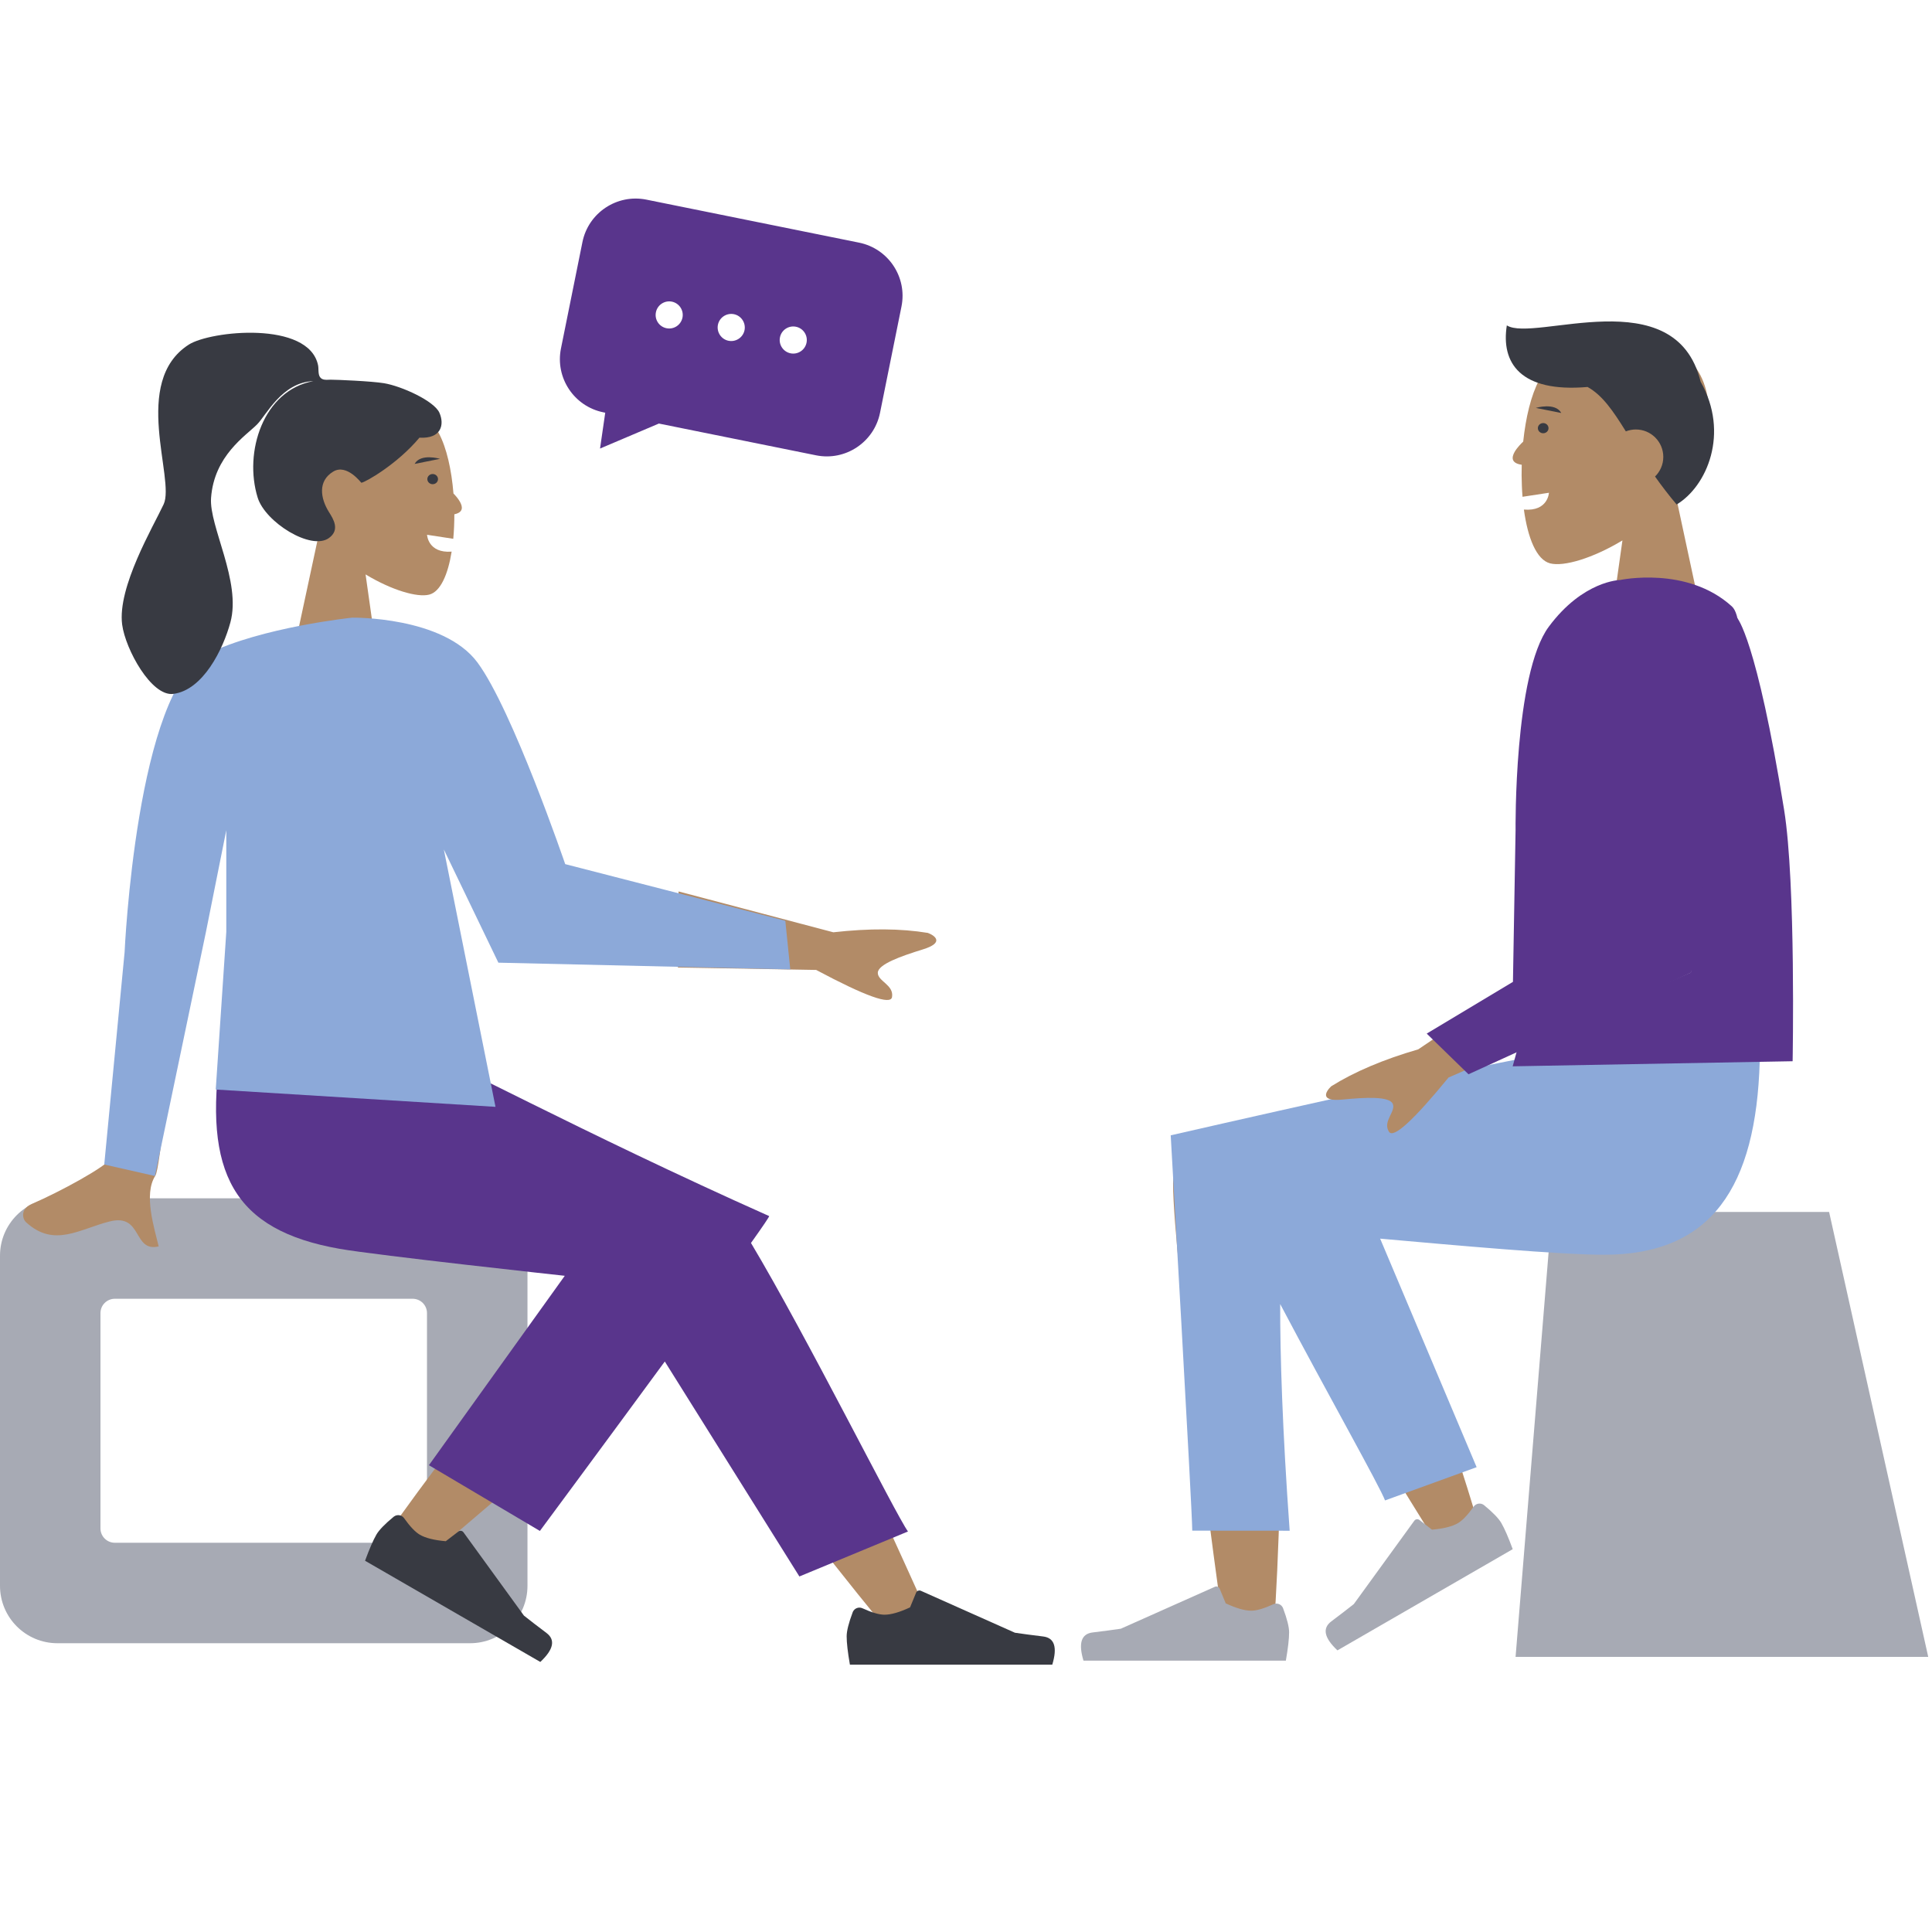 <svg width="100" height="100" viewBox="0 0 100 100" fill="none" xmlns="http://www.w3.org/2000/svg">
<path fill-rule="evenodd" clip-rule="evenodd" d="M23.377 28.552C23.188 29.731 22.8 30.627 22.218 30.777C21.595 30.938 20.27 30.545 18.922 29.732L19.769 35.72H14.771L16.491 27.701C15.531 26.575 14.882 25.195 14.99 23.648C15.303 19.192 21.507 20.172 22.713 22.422C23.12 23.18 23.373 24.332 23.471 25.542C23.579 25.653 23.713 25.807 23.802 25.964C23.96 26.238 23.986 26.523 23.517 26.619C23.517 27.052 23.499 27.48 23.461 27.888L22.104 27.68C22.104 27.68 22.148 28.645 23.377 28.552Z" fill="#B28B67"/>
<path fill-rule="evenodd" clip-rule="evenodd" d="M78.805 25.714C78.791 25.53 78.779 25.342 78.772 25.153C78.756 24.793 78.754 24.425 78.764 24.056C78.213 23.977 78.233 23.676 78.398 23.388C78.524 23.169 78.734 22.957 78.841 22.857C78.971 21.614 79.247 20.453 79.67 19.665C81.041 17.11 88.089 15.995 88.444 21.059C88.568 22.816 87.829 24.384 86.74 25.664L88.694 34.776H83.017L83.977 27.972C82.446 28.896 80.941 29.342 80.235 29.16C79.526 28.977 79.075 27.835 78.875 26.365C78.877 26.372 78.879 26.375 78.879 26.375C80.129 26.48 80.173 25.505 80.173 25.505L78.805 25.714Z" fill="#B28B67"/>
<path fill-rule="evenodd" clip-rule="evenodd" d="M94.674 62.73H80.326L78.446 85.76H99.805L94.674 62.73Z" fill="#A7AAB4"/>
<path fill-rule="evenodd" clip-rule="evenodd" d="M63.956 58.784L63.903 58.753C62.367 57.892 60.717 59.955 60.718 61.253C60.724 65.184 63.118 82.861 63.306 84.032C63.493 85.203 65.835 85.467 65.952 83.99C66.138 81.641 66.483 73.507 66.138 69.743C65.995 68.189 65.841 66.708 65.69 65.388C67.572 68.787 70.483 73.654 74.424 79.989L76.563 79.012C74.883 73.478 73.506 69.571 72.431 67.292C71.767 65.883 71.118 64.548 70.525 63.361L70.424 63.159C69.419 61.153 68.588 59.596 68.138 58.868C66.996 57.016 65.007 57.662 63.956 58.784Z" fill="#B28B67"/>
<path fill-rule="evenodd" clip-rule="evenodd" d="M76.817 77.909C77.274 78.286 77.572 78.593 77.709 78.832C77.877 79.122 78.073 79.573 78.298 80.185C77.961 80.379 74.937 82.125 69.226 85.423C68.54 84.78 68.433 84.28 68.905 83.925C69.377 83.57 69.767 83.27 70.074 83.026L73.205 78.712C73.265 78.629 73.381 78.61 73.464 78.671C73.466 78.671 73.467 78.672 73.469 78.674L74.119 79.175C74.716 79.123 75.162 79.012 75.456 78.842C75.694 78.704 75.969 78.417 76.278 77.981C76.397 77.814 76.629 77.775 76.796 77.893C76.803 77.898 76.81 77.904 76.817 77.909Z" fill="#A7AAB4"/>
<path fill-rule="evenodd" clip-rule="evenodd" d="M66.412 83.243C66.62 83.797 66.724 84.212 66.724 84.488C66.724 84.823 66.668 85.311 66.556 85.954H56.081C55.809 85.054 55.966 84.568 56.552 84.496C57.139 84.424 57.626 84.36 58.014 84.302L62.883 82.131C62.977 82.09 63.086 82.132 63.128 82.225C63.129 82.227 63.13 82.228 63.13 82.23L63.443 82.989C63.986 83.243 64.427 83.369 64.767 83.369C65.043 83.369 65.423 83.258 65.909 83.035C66.096 82.95 66.316 83.032 66.402 83.218C66.406 83.226 66.409 83.234 66.412 83.243Z" fill="#A7AAB4"/>
<path fill-rule="evenodd" clip-rule="evenodd" d="M66.262 67.497C68.653 72.027 71.438 76.97 71.689 77.662L76.43 75.941L71.436 64.112C75.424 64.466 80.727 64.946 83.025 64.946C88.592 64.946 90.895 61.435 91.083 54.931L80.172 54.552C77.927 54.792 60.596 58.764 60.596 58.764C60.596 58.764 61.709 78.141 61.711 79.227L66.753 79.231C66.374 73.971 66.256 70.068 66.262 67.497Z" fill="#8CA9D9"/>
<path fill-rule="evenodd" clip-rule="evenodd" d="M35.122 46.141L43.133 48.255C44.998 48.045 46.628 48.056 48.026 48.287C48.389 48.425 48.906 48.791 47.764 49.142C46.623 49.494 45.439 49.915 45.435 50.353C45.431 50.791 46.279 50.978 46.171 51.61C46.099 52.031 44.79 51.562 42.245 50.204L35.087 50.078L35.122 46.141Z" fill="#B28B67"/>
<path fill-rule="evenodd" clip-rule="evenodd" d="M80.871 49.283L73.408 54.314C71.606 54.837 70.105 55.474 68.904 56.225C68.622 56.492 68.285 57.028 69.474 56.914C70.662 56.799 71.917 56.733 72.089 57.135C72.261 57.538 71.55 58.038 71.893 58.579C72.121 58.94 73.149 58.004 74.977 55.772L81.537 52.904L80.871 49.283Z" fill="#B28B67"/>
<path fill-rule="evenodd" clip-rule="evenodd" d="M24.33 62.023C25.971 62.023 27.302 63.354 27.302 64.995V82.082C27.302 83.723 25.971 85.053 24.33 85.053H2.972C1.33 85.053 0 83.723 0 82.082V64.995C0 63.354 1.33 62.023 2.972 62.023H24.33ZM21.358 67.224H5.943C5.533 67.224 5.2 67.556 5.2 67.967V79.11C5.2 79.52 5.533 79.853 5.943 79.853H21.358C21.769 79.853 22.101 79.52 22.101 79.11V67.967C22.101 67.556 21.769 67.224 21.358 67.224Z" fill="#A7AAB4"/>
<path fill-rule="evenodd" clip-rule="evenodd" d="M7.514 48.231L10.146 47.704C8.653 55.214 8.317 60.429 8.039 60.857C7.414 61.82 7.997 63.585 8.213 64.514C6.862 64.829 7.394 62.795 5.685 63.22C4.124 63.607 2.801 64.602 1.346 63.26C1.167 63.096 1.036 62.58 1.646 62.316C3.165 61.657 5.411 60.424 5.775 59.945C6.271 59.292 7.514 48.231 7.514 48.231Z" fill="#B28B67"/>
<path fill-rule="evenodd" clip-rule="evenodd" d="M88.024 19.756C86.729 14.437 79.403 17.739 77.993 16.842C77.686 18.773 78.679 20.331 82.173 20.03C82.944 20.46 83.493 21.268 84.153 22.328C84.314 22.265 84.489 22.23 84.672 22.23C85.456 22.23 86.092 22.866 86.092 23.65C86.092 24.047 85.928 24.407 85.664 24.665C85.992 25.128 86.36 25.613 86.782 26.113C88.355 25.169 89.525 22.421 88.029 19.766L88.024 19.756Z" fill="#383A42"/>
<path fill-rule="evenodd" clip-rule="evenodd" d="M45.71 84.119C42.049 79.648 39.571 76.333 38.278 74.175C36.063 70.479 34.25 67.19 33.678 65.934C32.314 62.939 36.818 61.536 37.838 62.933C39.381 65.048 42.676 71.702 47.724 82.897L45.71 84.119Z" fill="#B28B67"/>
<path fill-rule="evenodd" clip-rule="evenodd" d="M20.073 79.385C21.401 77.448 26.229 70.933 28.859 68.238C29.615 67.463 30.352 66.72 31.05 66.027C33.123 63.968 37.251 67.429 35.182 69.305C30.029 73.976 22.509 80.281 21.881 80.844C21.001 81.632 19.239 80.602 20.073 79.385Z" fill="#B28B67"/>
<path fill-rule="evenodd" clip-rule="evenodd" d="M20.375 78.508C19.918 78.885 19.621 79.192 19.483 79.43C19.316 79.721 19.12 80.172 18.895 80.784C19.231 80.978 22.255 82.724 27.967 86.022C28.653 85.378 28.759 84.879 28.287 84.523C27.815 84.168 27.426 83.868 27.119 83.624L23.988 79.31C23.927 79.227 23.811 79.209 23.728 79.269C23.727 79.27 23.725 79.271 23.724 79.272L23.073 79.773C22.476 79.721 22.031 79.61 21.737 79.441C21.498 79.303 21.224 79.016 20.915 78.58C20.796 78.412 20.564 78.373 20.397 78.492C20.389 78.497 20.382 78.502 20.375 78.508Z" fill="#383A42"/>
<path fill-rule="evenodd" clip-rule="evenodd" d="M44.135 83.451C43.927 84.005 43.823 84.42 43.823 84.696C43.823 85.031 43.879 85.519 43.991 86.162H54.466C54.738 85.262 54.581 84.776 53.995 84.704C53.408 84.632 52.921 84.568 52.533 84.51L47.664 82.339C47.571 82.298 47.461 82.34 47.419 82.433C47.418 82.435 47.417 82.436 47.417 82.438L47.104 83.197C46.561 83.451 46.12 83.577 45.78 83.577C45.505 83.577 45.124 83.466 44.638 83.243C44.451 83.158 44.231 83.24 44.145 83.426C44.142 83.434 44.138 83.442 44.135 83.451Z" fill="#383A42"/>
<path fill-rule="evenodd" clip-rule="evenodd" d="M34.41 70.471C31.276 74.743 27.945 79.241 27.945 79.241L22.201 75.839L29.233 66.035C29.233 66.035 19.498 64.978 17.574 64.638C12.091 63.672 10.492 60.721 11.437 54.283H21.54C22.877 54.669 29.975 58.554 39.811 62.944C39.837 62.956 39.48 63.482 38.871 64.336C41.745 69.144 46.38 78.433 46.997 79.269L41.376 81.598L34.41 70.471Z" fill="#59358C"/>
<path fill-rule="evenodd" clip-rule="evenodd" d="M18.234 31.969C18.234 31.969 13.542 32.459 10.732 33.848C7.057 35.664 6.449 49.288 6.449 49.288L5.396 60.275L8.021 60.87L10.66 48.235L11.713 42.971V48.235L11.167 56.394L25.647 57.29L22.973 43.968L25.796 49.828L40.904 50.176L40.648 47.658L29.255 44.727C29.255 44.727 26.523 36.731 24.714 34.291C22.939 31.898 18.234 31.969 18.234 31.969Z" fill="#8CA9D9"/>
<path fill-rule="evenodd" clip-rule="evenodd" d="M83.853 30.021C83.853 30.021 87.323 29.276 89.641 31.387C91.301 32.899 87.535 50.34 87.535 50.34L76.009 55.604L73.847 53.499L84.376 47.181L85.429 37.705L84.376 47.181L78.31 50.821L78.446 42.969C78.446 42.969 78.355 34.88 80.164 32.44C81.939 30.047 83.853 30.021 83.853 30.021Z" fill="#59358C"/>
<path fill-rule="evenodd" clip-rule="evenodd" d="M19.876 19.835C19.217 19.727 17.444 19.653 17.116 19.653C16.908 19.653 16.681 19.701 16.557 19.509C16.456 19.352 16.501 19.084 16.463 18.904C15.978 16.586 10.891 17.118 9.77 17.838C6.771 19.767 9.079 24.793 8.471 26.1C7.928 27.265 6.067 30.393 6.323 32.33C6.491 33.604 7.834 36.061 8.97 35.916C10.514 35.719 11.549 33.602 11.925 32.215C12.502 30.089 10.817 27.245 10.924 25.773C11.082 23.583 12.725 22.554 13.31 21.964C13.781 21.489 14.595 19.784 16.218 19.728C13.625 20.198 12.606 23.405 13.338 25.759C13.732 27.03 16.104 28.516 17.026 27.848C17.61 27.424 17.256 26.869 17.026 26.502C16.587 25.8 16.436 24.897 17.25 24.408C17.951 23.987 18.689 24.988 18.703 24.987C18.896 24.972 20.562 24.029 21.71 22.654C22.843 22.721 23.015 21.975 22.744 21.364C22.474 20.753 20.786 19.985 19.876 19.835Z" fill="#383A42"/>
<path fill-rule="evenodd" clip-rule="evenodd" d="M31.327 21.362L31.231 21.342C29.712 21.035 28.728 19.553 29.036 18.034L30.147 12.529C30.455 11.01 31.938 10.027 33.457 10.333L44.465 12.559C45.984 12.866 46.968 14.348 46.66 15.867L45.549 21.372C45.241 22.89 43.758 23.874 42.239 23.567L34.103 21.923L31.058 23.217L31.327 21.362ZM41.197 16.912C40.818 16.835 40.447 17.081 40.371 17.46C40.293 17.84 40.541 18.211 40.92 18.288C41.299 18.364 41.67 18.118 41.746 17.739C41.824 17.359 41.577 16.988 41.197 16.912ZM37.988 16.262C37.606 16.186 37.237 16.432 37.159 16.811C37.084 17.191 37.329 17.562 37.708 17.638C38.087 17.715 38.459 17.469 38.537 17.09C38.612 16.71 38.367 16.339 37.988 16.262ZM34.776 15.613C34.397 15.537 34.026 15.783 33.95 16.162C33.872 16.542 34.117 16.913 34.499 16.989C34.878 17.066 35.247 16.82 35.325 16.44C35.401 16.061 35.155 15.69 34.776 15.613Z" fill="#59358C"/>
<path fill-rule="evenodd" clip-rule="evenodd" d="M21.46 24.012L22.776 23.749C22.776 23.749 21.769 23.448 21.46 24.012Z" fill="#383A42"/>
<path d="M22.395 25.062C22.547 25.062 22.671 24.944 22.671 24.798C22.671 24.653 22.547 24.535 22.395 24.535C22.243 24.535 22.119 24.653 22.119 24.798C22.119 24.944 22.243 25.062 22.395 25.062Z" fill="#383A42"/>
<path fill-rule="evenodd" clip-rule="evenodd" d="M80.811 21.376L79.494 21.113C79.494 21.113 80.502 20.811 80.811 21.376Z" fill="#383A42"/>
<path d="M79.876 22.425C79.723 22.425 79.6 22.307 79.6 22.162C79.6 22.016 79.723 21.898 79.876 21.898C80.028 21.898 80.151 22.016 80.151 22.162C80.151 22.307 80.028 22.425 79.876 22.425Z" fill="#383A42"/>
<path fill-rule="evenodd" clip-rule="evenodd" d="M89.913 31.981C89.913 31.981 90.91 33.014 92.345 41.915C92.959 45.721 92.786 54.929 92.786 54.929L78.296 55.192L78.571 54.194L87.521 50.338L89.913 31.981Z" fill="#59358C"/>
</svg>
